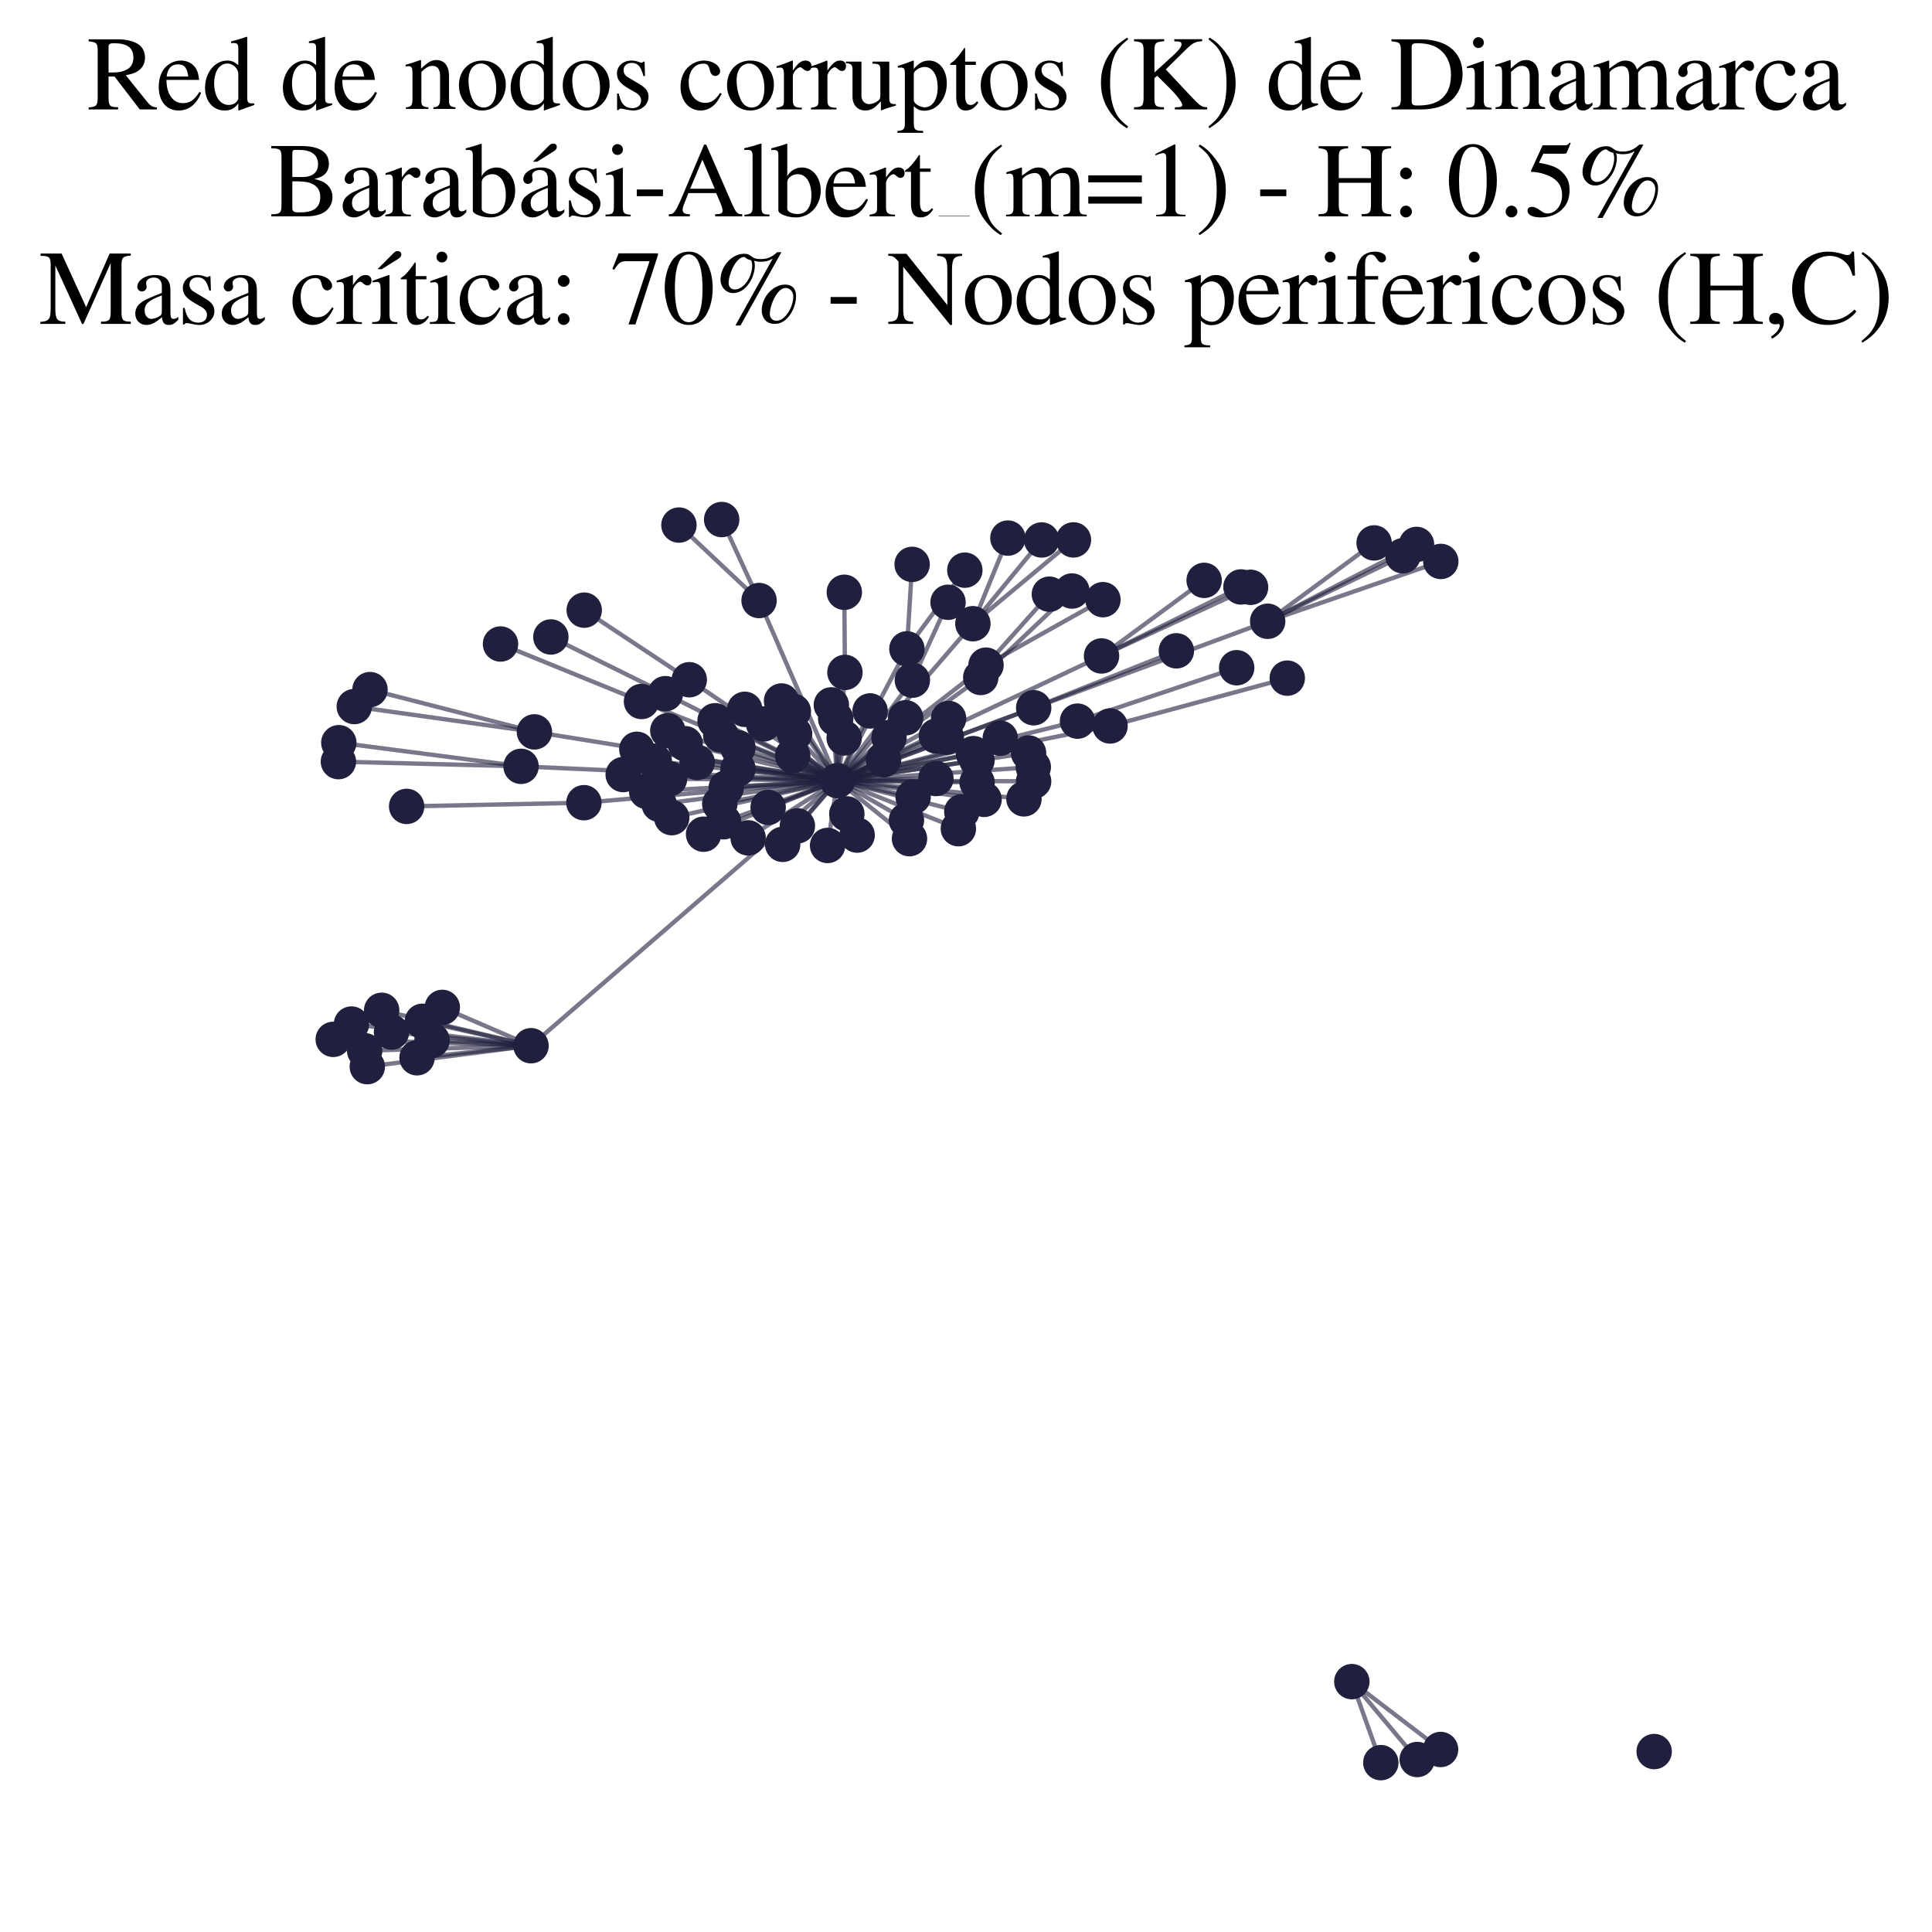 <?xml version="1.0" encoding="utf-8" standalone="no"?>
<!DOCTYPE svg PUBLIC "-//W3C//DTD SVG 1.1//EN"
  "http://www.w3.org/Graphics/SVG/1.1/DTD/svg11.dtd">
<svg xmlns:xlink="http://www.w3.org/1999/xlink" width="178.023pt" height="178.045pt" viewBox="0 0 178.023 178.045" xmlns="http://www.w3.org/2000/svg" version="1.1">
 <defs>
  <style type="text/css">*{stroke-linejoin: round; stroke-linecap: butt}</style>
 </defs>
 <g id="figure_1">
  <g id="patch_1">
   <path d="M 0 178.045 
L 178.023 178.045 
L 178.023 0 
L 0 0 
z
" style="fill: #ffffff"/>
  </g>
  <g id="axes_1">
   <g id="LineCollection_1">
    <path d="M 77.166 71.934 
L 48.93 96.357 
" clip-path="url(#pb3c65efd9d)" style="fill: none; stroke: #201f3d; stroke-opacity: 0.6; stroke-width: 0.4"/>
    <path d="M 77.166 71.934 
L 69.944 55.335 
" clip-path="url(#pb3c65efd9d)" style="fill: none; stroke: #201f3d; stroke-opacity: 0.6; stroke-width: 0.4"/>
    <path d="M 77.166 71.934 
L 63.132 68.529 
" clip-path="url(#pb3c65efd9d)" style="fill: none; stroke: #201f3d; stroke-opacity: 0.6; stroke-width: 0.4"/>
    <path d="M 77.166 71.934 
L 65.888 66.413 
" clip-path="url(#pb3c65efd9d)" style="fill: none; stroke: #201f3d; stroke-opacity: 0.6; stroke-width: 0.4"/>
    <path d="M 77.166 71.934 
L 116.809 57.246 
" clip-path="url(#pb3c65efd9d)" style="fill: none; stroke: #201f3d; stroke-opacity: 0.6; stroke-width: 0.4"/>
    <path d="M 77.166 71.934 
L 63.513 62.634 
" clip-path="url(#pb3c65efd9d)" style="fill: none; stroke: #201f3d; stroke-opacity: 0.6; stroke-width: 0.4"/>
    <path d="M 77.166 71.934 
L 72.119 77.802 
" clip-path="url(#pb3c65efd9d)" style="fill: none; stroke: #201f3d; stroke-opacity: 0.6; stroke-width: 0.4"/>
    <path d="M 77.166 71.934 
L 77.786 67.999 
" clip-path="url(#pb3c65efd9d)" style="fill: none; stroke: #201f3d; stroke-opacity: 0.6; stroke-width: 0.4"/>
    <path d="M 77.166 71.934 
L 83.805 77.279 
" clip-path="url(#pb3c65efd9d)" style="fill: none; stroke: #201f3d; stroke-opacity: 0.6; stroke-width: 0.4"/>
    <path d="M 77.166 71.934 
L 48.011 70.614 
" clip-path="url(#pb3c65efd9d)" style="fill: none; stroke: #201f3d; stroke-opacity: 0.6; stroke-width: 0.4"/>
    <path d="M 77.166 71.934 
L 94.775 69.381 
" clip-path="url(#pb3c65efd9d)" style="fill: none; stroke: #201f3d; stroke-opacity: 0.6; stroke-width: 0.4"/>
    <path d="M 77.166 71.934 
L 89.647 57.471 
" clip-path="url(#pb3c65efd9d)" style="fill: none; stroke: #201f3d; stroke-opacity: 0.6; stroke-width: 0.4"/>
    <path d="M 77.166 71.934 
L 78.032 74.995 
" clip-path="url(#pb3c65efd9d)" style="fill: none; stroke: #201f3d; stroke-opacity: 0.6; stroke-width: 0.4"/>
    <path d="M 77.166 71.934 
L 102.284 66.894 
" clip-path="url(#pb3c65efd9d)" style="fill: none; stroke: #201f3d; stroke-opacity: 0.6; stroke-width: 0.4"/>
    <path d="M 77.166 71.934 
L 84.069 62.677 
" clip-path="url(#pb3c65efd9d)" style="fill: none; stroke: #201f3d; stroke-opacity: 0.6; stroke-width: 0.4"/>
    <path d="M 77.166 71.934 
L 77.856 61.959 
" clip-path="url(#pb3c65efd9d)" style="fill: none; stroke: #201f3d; stroke-opacity: 0.6; stroke-width: 0.4"/>
    <path d="M 77.166 71.934 
L 66.323 74.08 
" clip-path="url(#pb3c65efd9d)" style="fill: none; stroke: #201f3d; stroke-opacity: 0.6; stroke-width: 0.4"/>
    <path d="M 77.166 71.934 
L 83.567 59.789 
" clip-path="url(#pb3c65efd9d)" style="fill: none; stroke: #201f3d; stroke-opacity: 0.6; stroke-width: 0.4"/>
    <path d="M 77.166 71.934 
L 101.5 60.443 
" clip-path="url(#pb3c65efd9d)" style="fill: none; stroke: #201f3d; stroke-opacity: 0.6; stroke-width: 0.4"/>
    <path d="M 77.166 71.934 
L 90.033 72.093 
" clip-path="url(#pb3c65efd9d)" style="fill: none; stroke: #201f3d; stroke-opacity: 0.6; stroke-width: 0.4"/>
    <path d="M 77.166 71.934 
L 90.856 61.289 
" clip-path="url(#pb3c65efd9d)" style="fill: none; stroke: #201f3d; stroke-opacity: 0.6; stroke-width: 0.4"/>
    <path d="M 77.166 71.934 
L 59.11 64.639 
" clip-path="url(#pb3c65efd9d)" style="fill: none; stroke: #201f3d; stroke-opacity: 0.6; stroke-width: 0.4"/>
    <path d="M 77.166 71.934 
L 95.248 65.217 
" clip-path="url(#pb3c65efd9d)" style="fill: none; stroke: #201f3d; stroke-opacity: 0.6; stroke-width: 0.4"/>
    <path d="M 77.166 71.934 
L 89.697 69.442 
" clip-path="url(#pb3c65efd9d)" style="fill: none; stroke: #201f3d; stroke-opacity: 0.6; stroke-width: 0.4"/>
    <path d="M 77.166 71.934 
L 86.282 67.823 
" clip-path="url(#pb3c65efd9d)" style="fill: none; stroke: #201f3d; stroke-opacity: 0.6; stroke-width: 0.4"/>
    <path d="M 77.166 71.934 
L 70.78 74.397 
" clip-path="url(#pb3c65efd9d)" style="fill: none; stroke: #201f3d; stroke-opacity: 0.6; stroke-width: 0.4"/>
    <path d="M 77.166 71.934 
L 94.353 73.612 
" clip-path="url(#pb3c65efd9d)" style="fill: none; stroke: #201f3d; stroke-opacity: 0.6; stroke-width: 0.4"/>
    <path d="M 77.166 71.934 
L 90.37 62.426 
" clip-path="url(#pb3c65efd9d)" style="fill: none; stroke: #201f3d; stroke-opacity: 0.6; stroke-width: 0.4"/>
    <path d="M 77.166 71.934 
L 64.831 76.866 
" clip-path="url(#pb3c65efd9d)" style="fill: none; stroke: #201f3d; stroke-opacity: 0.6; stroke-width: 0.4"/>
    <path d="M 77.166 71.934 
L 84.142 73.43 
" clip-path="url(#pb3c65efd9d)" style="fill: none; stroke: #201f3d; stroke-opacity: 0.6; stroke-width: 0.4"/>
    <path d="M 77.166 71.934 
L 88.626 74.799 
" clip-path="url(#pb3c65efd9d)" style="fill: none; stroke: #201f3d; stroke-opacity: 0.6; stroke-width: 0.4"/>
    <path d="M 77.166 71.934 
L 53.804 73.965 
" clip-path="url(#pb3c65efd9d)" style="fill: none; stroke: #201f3d; stroke-opacity: 0.6; stroke-width: 0.4"/>
    <path d="M 77.166 71.934 
L 60.744 74.115 
" clip-path="url(#pb3c65efd9d)" style="fill: none; stroke: #201f3d; stroke-opacity: 0.6; stroke-width: 0.4"/>
    <path d="M 77.166 71.934 
L 57.425 71.372 
" clip-path="url(#pb3c65efd9d)" style="fill: none; stroke: #201f3d; stroke-opacity: 0.6; stroke-width: 0.4"/>
    <path d="M 77.166 71.934 
L 61.312 63.918 
" clip-path="url(#pb3c65efd9d)" style="fill: none; stroke: #201f3d; stroke-opacity: 0.6; stroke-width: 0.4"/>
    <path d="M 77.166 71.934 
L 58.682 69.042 
" clip-path="url(#pb3c65efd9d)" style="fill: none; stroke: #201f3d; stroke-opacity: 0.6; stroke-width: 0.4"/>
    <path d="M 77.166 71.934 
L 78.981 76.949 
" clip-path="url(#pb3c65efd9d)" style="fill: none; stroke: #201f3d; stroke-opacity: 0.6; stroke-width: 0.4"/>
    <path d="M 77.166 71.934 
L 64.239 70.253 
" clip-path="url(#pb3c65efd9d)" style="fill: none; stroke: #201f3d; stroke-opacity: 0.6; stroke-width: 0.4"/>
    <path d="M 77.166 71.934 
L 66.92 72.597 
" clip-path="url(#pb3c65efd9d)" style="fill: none; stroke: #201f3d; stroke-opacity: 0.6; stroke-width: 0.4"/>
    <path d="M 77.166 71.934 
L 66.414 67.725 
" clip-path="url(#pb3c65efd9d)" style="fill: none; stroke: #201f3d; stroke-opacity: 0.6; stroke-width: 0.4"/>
    <path d="M 77.166 71.934 
L 49.243 67.439 
" clip-path="url(#pb3c65efd9d)" style="fill: none; stroke: #201f3d; stroke-opacity: 0.6; stroke-width: 0.4"/>
    <path d="M 77.166 71.934 
L 61.897 75.342 
" clip-path="url(#pb3c65efd9d)" style="fill: none; stroke: #201f3d; stroke-opacity: 0.6; stroke-width: 0.4"/>
    <path d="M 77.166 71.934 
L 99.285 66.448 
" clip-path="url(#pb3c65efd9d)" style="fill: none; stroke: #201f3d; stroke-opacity: 0.6; stroke-width: 0.4"/>
    <path d="M 77.166 71.934 
L 86.238 71.736 
" clip-path="url(#pb3c65efd9d)" style="fill: none; stroke: #201f3d; stroke-opacity: 0.6; stroke-width: 0.4"/>
    <path d="M 77.166 71.934 
L 77.004 66.219 
" clip-path="url(#pb3c65efd9d)" style="fill: none; stroke: #201f3d; stroke-opacity: 0.6; stroke-width: 0.4"/>
    <path d="M 77.166 71.934 
L 87.407 66.202 
" clip-path="url(#pb3c65efd9d)" style="fill: none; stroke: #201f3d; stroke-opacity: 0.6; stroke-width: 0.4"/>
    <path d="M 77.166 71.934 
L 59.584 72.927 
" clip-path="url(#pb3c65efd9d)" style="fill: none; stroke: #201f3d; stroke-opacity: 0.6; stroke-width: 0.4"/>
    <path d="M 77.166 71.934 
L 92.169 68.023 
" clip-path="url(#pb3c65efd9d)" style="fill: none; stroke: #201f3d; stroke-opacity: 0.6; stroke-width: 0.4"/>
    <path d="M 77.166 71.934 
L 67.999 70.849 
" clip-path="url(#pb3c65efd9d)" style="fill: none; stroke: #201f3d; stroke-opacity: 0.6; stroke-width: 0.4"/>
    <path d="M 77.166 71.934 
L 72.013 64.593 
" clip-path="url(#pb3c65efd9d)" style="fill: none; stroke: #201f3d; stroke-opacity: 0.6; stroke-width: 0.4"/>
    <path d="M 77.166 71.934 
L 80.175 65.508 
" clip-path="url(#pb3c65efd9d)" style="fill: none; stroke: #201f3d; stroke-opacity: 0.6; stroke-width: 0.4"/>
    <path d="M 77.166 71.934 
L 70.364 66.704 
" clip-path="url(#pb3c65efd9d)" style="fill: none; stroke: #201f3d; stroke-opacity: 0.6; stroke-width: 0.4"/>
    <path d="M 77.166 71.934 
L 73.215 67.615 
" clip-path="url(#pb3c65efd9d)" style="fill: none; stroke: #201f3d; stroke-opacity: 0.6; stroke-width: 0.4"/>
    <path d="M 77.166 71.934 
L 90.679 73.658 
" clip-path="url(#pb3c65efd9d)" style="fill: none; stroke: #201f3d; stroke-opacity: 0.6; stroke-width: 0.4"/>
    <path d="M 77.166 71.934 
L 87.205 67.931 
" clip-path="url(#pb3c65efd9d)" style="fill: none; stroke: #201f3d; stroke-opacity: 0.6; stroke-width: 0.4"/>
    <path d="M 77.166 71.934 
L 76.604 64.951 
" clip-path="url(#pb3c65efd9d)" style="fill: none; stroke: #201f3d; stroke-opacity: 0.6; stroke-width: 0.4"/>
    <path d="M 77.166 71.934 
L 95.211 70.677 
" clip-path="url(#pb3c65efd9d)" style="fill: none; stroke: #201f3d; stroke-opacity: 0.6; stroke-width: 0.4"/>
    <path d="M 77.166 71.934 
L 68.936 77.203 
" clip-path="url(#pb3c65efd9d)" style="fill: none; stroke: #201f3d; stroke-opacity: 0.6; stroke-width: 0.4"/>
    <path d="M 77.166 71.934 
L 73.475 76.098 
" clip-path="url(#pb3c65efd9d)" style="fill: none; stroke: #201f3d; stroke-opacity: 0.6; stroke-width: 0.4"/>
    <path d="M 77.166 71.934 
L 83.452 66.14 
" clip-path="url(#pb3c65efd9d)" style="fill: none; stroke: #201f3d; stroke-opacity: 0.6; stroke-width: 0.4"/>
    <path d="M 77.166 71.934 
L 60.291 70.141 
" clip-path="url(#pb3c65efd9d)" style="fill: none; stroke: #201f3d; stroke-opacity: 0.6; stroke-width: 0.4"/>
    <path d="M 77.166 71.934 
L 88.309 76.36 
" clip-path="url(#pb3c65efd9d)" style="fill: none; stroke: #201f3d; stroke-opacity: 0.6; stroke-width: 0.4"/>
    <path d="M 77.166 71.934 
L 61.534 67.329 
" clip-path="url(#pb3c65efd9d)" style="fill: none; stroke: #201f3d; stroke-opacity: 0.6; stroke-width: 0.4"/>
    <path d="M 77.166 71.934 
L 90.022 70.068 
" clip-path="url(#pb3c65efd9d)" style="fill: none; stroke: #201f3d; stroke-opacity: 0.6; stroke-width: 0.4"/>
    <path d="M 77.166 71.934 
L 68.623 65.36 
" clip-path="url(#pb3c65efd9d)" style="fill: none; stroke: #201f3d; stroke-opacity: 0.6; stroke-width: 0.4"/>
    <path d="M 77.166 71.934 
L 81.416 70.012 
" clip-path="url(#pb3c65efd9d)" style="fill: none; stroke: #201f3d; stroke-opacity: 0.6; stroke-width: 0.4"/>
    <path d="M 77.166 71.934 
L 73.044 69.622 
" clip-path="url(#pb3c65efd9d)" style="fill: none; stroke: #201f3d; stroke-opacity: 0.6; stroke-width: 0.4"/>
    <path d="M 77.166 71.934 
L 67.997 68.904 
" clip-path="url(#pb3c65efd9d)" style="fill: none; stroke: #201f3d; stroke-opacity: 0.6; stroke-width: 0.4"/>
    <path d="M 77.166 71.934 
L 83.523 75.578 
" clip-path="url(#pb3c65efd9d)" style="fill: none; stroke: #201f3d; stroke-opacity: 0.6; stroke-width: 0.4"/>
    <path d="M 77.166 71.934 
L 73.102 65.548 
" clip-path="url(#pb3c65efd9d)" style="fill: none; stroke: #201f3d; stroke-opacity: 0.6; stroke-width: 0.4"/>
    <path d="M 77.166 71.934 
L 95.244 71.99 
" clip-path="url(#pb3c65efd9d)" style="fill: none; stroke: #201f3d; stroke-opacity: 0.6; stroke-width: 0.4"/>
    <path d="M 77.166 71.934 
L 81.92 67.972 
" clip-path="url(#pb3c65efd9d)" style="fill: none; stroke: #201f3d; stroke-opacity: 0.6; stroke-width: 0.4"/>
    <path d="M 77.166 71.934 
L 66.675 75.722 
" clip-path="url(#pb3c65efd9d)" style="fill: none; stroke: #201f3d; stroke-opacity: 0.6; stroke-width: 0.4"/>
    <path d="M 77.166 71.934 
L 61.695 71.753 
" clip-path="url(#pb3c65efd9d)" style="fill: none; stroke: #201f3d; stroke-opacity: 0.6; stroke-width: 0.4"/>
    <path d="M 77.166 71.934 
L 76.258 77.904 
" clip-path="url(#pb3c65efd9d)" style="fill: none; stroke: #201f3d; stroke-opacity: 0.6; stroke-width: 0.4"/>
    <path d="M 48.93 96.357 
L 35.167 93.092 
" clip-path="url(#pb3c65efd9d)" style="fill: none; stroke: #201f3d; stroke-opacity: 0.6; stroke-width: 0.4"/>
    <path d="M 48.93 96.357 
L 32.387 94.36 
" clip-path="url(#pb3c65efd9d)" style="fill: none; stroke: #201f3d; stroke-opacity: 0.6; stroke-width: 0.4"/>
    <path d="M 48.93 96.357 
L 30.705 95.772 
" clip-path="url(#pb3c65efd9d)" style="fill: none; stroke: #201f3d; stroke-opacity: 0.6; stroke-width: 0.4"/>
    <path d="M 48.93 96.357 
L 39.81 95.853 
" clip-path="url(#pb3c65efd9d)" style="fill: none; stroke: #201f3d; stroke-opacity: 0.6; stroke-width: 0.4"/>
    <path d="M 48.93 96.357 
L 33.844 98.286 
" clip-path="url(#pb3c65efd9d)" style="fill: none; stroke: #201f3d; stroke-opacity: 0.6; stroke-width: 0.4"/>
    <path d="M 48.93 96.357 
L 33.601 96.814 
" clip-path="url(#pb3c65efd9d)" style="fill: none; stroke: #201f3d; stroke-opacity: 0.6; stroke-width: 0.4"/>
    <path d="M 48.93 96.357 
L 38.921 94.107 
" clip-path="url(#pb3c65efd9d)" style="fill: none; stroke: #201f3d; stroke-opacity: 0.6; stroke-width: 0.4"/>
    <path d="M 48.93 96.357 
L 40.756 92.826 
" clip-path="url(#pb3c65efd9d)" style="fill: none; stroke: #201f3d; stroke-opacity: 0.6; stroke-width: 0.4"/>
    <path d="M 48.93 96.357 
L 36.076 95.102 
" clip-path="url(#pb3c65efd9d)" style="fill: none; stroke: #201f3d; stroke-opacity: 0.6; stroke-width: 0.4"/>
    <path d="M 48.93 96.357 
L 38.427 97.468 
" clip-path="url(#pb3c65efd9d)" style="fill: none; stroke: #201f3d; stroke-opacity: 0.6; stroke-width: 0.4"/>
    <path d="M 69.944 55.335 
L 62.56 48.382 
" clip-path="url(#pb3c65efd9d)" style="fill: none; stroke: #201f3d; stroke-opacity: 0.6; stroke-width: 0.4"/>
    <path d="M 69.944 55.335 
L 66.498 47.873 
" clip-path="url(#pb3c65efd9d)" style="fill: none; stroke: #201f3d; stroke-opacity: 0.6; stroke-width: 0.4"/>
    <path d="M 116.809 57.246 
L 132.761 51.734 
" clip-path="url(#pb3c65efd9d)" style="fill: none; stroke: #201f3d; stroke-opacity: 0.6; stroke-width: 0.4"/>
    <path d="M 116.809 57.246 
L 126.616 50.027 
" clip-path="url(#pb3c65efd9d)" style="fill: none; stroke: #201f3d; stroke-opacity: 0.6; stroke-width: 0.4"/>
    <path d="M 116.809 57.246 
L 129.271 51.214 
" clip-path="url(#pb3c65efd9d)" style="fill: none; stroke: #201f3d; stroke-opacity: 0.6; stroke-width: 0.4"/>
    <path d="M 116.809 57.246 
L 130.524 50.166 
" clip-path="url(#pb3c65efd9d)" style="fill: none; stroke: #201f3d; stroke-opacity: 0.6; stroke-width: 0.4"/>
    <path d="M 108.397 59.97 
L 95.248 65.217 
" clip-path="url(#pb3c65efd9d)" style="fill: none; stroke: #201f3d; stroke-opacity: 0.6; stroke-width: 0.4"/>
    <path d="M 63.513 62.634 
L 53.833 56.222 
" clip-path="url(#pb3c65efd9d)" style="fill: none; stroke: #201f3d; stroke-opacity: 0.6; stroke-width: 0.4"/>
    <path d="M 130.587 162.129 
L 124.564 154.954 
" clip-path="url(#pb3c65efd9d)" style="fill: none; stroke: #201f3d; stroke-opacity: 0.6; stroke-width: 0.4"/>
    <path d="M 48.011 70.614 
L 31.182 70.18 
" clip-path="url(#pb3c65efd9d)" style="fill: none; stroke: #201f3d; stroke-opacity: 0.6; stroke-width: 0.4"/>
    <path d="M 48.011 70.614 
L 31.22 68.435 
" clip-path="url(#pb3c65efd9d)" style="fill: none; stroke: #201f3d; stroke-opacity: 0.6; stroke-width: 0.4"/>
    <path d="M 114.349 54.084 
L 101.5 60.443 
" clip-path="url(#pb3c65efd9d)" style="fill: none; stroke: #201f3d; stroke-opacity: 0.6; stroke-width: 0.4"/>
    <path d="M 124.564 154.954 
L 132.74 161.205 
" clip-path="url(#pb3c65efd9d)" style="fill: none; stroke: #201f3d; stroke-opacity: 0.6; stroke-width: 0.4"/>
    <path d="M 124.564 154.954 
L 127.235 162.418 
" clip-path="url(#pb3c65efd9d)" style="fill: none; stroke: #201f3d; stroke-opacity: 0.6; stroke-width: 0.4"/>
    <path d="M 89.647 57.471 
L 95.98 49.755 
" clip-path="url(#pb3c65efd9d)" style="fill: none; stroke: #201f3d; stroke-opacity: 0.6; stroke-width: 0.4"/>
    <path d="M 89.647 57.471 
L 98.912 49.749 
" clip-path="url(#pb3c65efd9d)" style="fill: none; stroke: #201f3d; stroke-opacity: 0.6; stroke-width: 0.4"/>
    <path d="M 89.647 57.471 
L 92.871 49.582 
" clip-path="url(#pb3c65efd9d)" style="fill: none; stroke: #201f3d; stroke-opacity: 0.6; stroke-width: 0.4"/>
    <path d="M 110.954 53.478 
L 101.5 60.443 
" clip-path="url(#pb3c65efd9d)" style="fill: none; stroke: #201f3d; stroke-opacity: 0.6; stroke-width: 0.4"/>
    <path d="M 102.284 66.894 
L 118.615 62.487 
" clip-path="url(#pb3c65efd9d)" style="fill: none; stroke: #201f3d; stroke-opacity: 0.6; stroke-width: 0.4"/>
    <path d="M 84.069 62.677 
L 87.357 55.495 
" clip-path="url(#pb3c65efd9d)" style="fill: none; stroke: #201f3d; stroke-opacity: 0.6; stroke-width: 0.4"/>
    <path d="M 77.856 61.959 
L 77.799 54.574 
" clip-path="url(#pb3c65efd9d)" style="fill: none; stroke: #201f3d; stroke-opacity: 0.6; stroke-width: 0.4"/>
    <path d="M 113.953 61.528 
L 99.285 66.448 
" clip-path="url(#pb3c65efd9d)" style="fill: none; stroke: #201f3d; stroke-opacity: 0.6; stroke-width: 0.4"/>
    <path d="M 98.774 54.46 
L 90.37 62.426 
" clip-path="url(#pb3c65efd9d)" style="fill: none; stroke: #201f3d; stroke-opacity: 0.6; stroke-width: 0.4"/>
    <path d="M 34.094 63.542 
L 49.243 67.439 
" clip-path="url(#pb3c65efd9d)" style="fill: none; stroke: #201f3d; stroke-opacity: 0.6; stroke-width: 0.4"/>
    <path d="M 83.567 59.789 
L 88.904 52.537 
" clip-path="url(#pb3c65efd9d)" style="fill: none; stroke: #201f3d; stroke-opacity: 0.6; stroke-width: 0.4"/>
    <path d="M 83.567 59.789 
L 84.047 52.003 
" clip-path="url(#pb3c65efd9d)" style="fill: none; stroke: #201f3d; stroke-opacity: 0.6; stroke-width: 0.4"/>
    <path d="M 101.5 60.443 
L 115.234 54.117 
" clip-path="url(#pb3c65efd9d)" style="fill: none; stroke: #201f3d; stroke-opacity: 0.6; stroke-width: 0.4"/>
    <path d="M 90.856 61.289 
L 101.63 55.256 
" clip-path="url(#pb3c65efd9d)" style="fill: none; stroke: #201f3d; stroke-opacity: 0.6; stroke-width: 0.4"/>
    <path d="M 90.856 61.289 
L 96.693 54.751 
" clip-path="url(#pb3c65efd9d)" style="fill: none; stroke: #201f3d; stroke-opacity: 0.6; stroke-width: 0.4"/>
    <path d="M 59.11 64.639 
L 46.12 59.341 
" clip-path="url(#pb3c65efd9d)" style="fill: none; stroke: #201f3d; stroke-opacity: 0.6; stroke-width: 0.4"/>
    <path d="M 50.759 58.693 
L 61.312 63.918 
" clip-path="url(#pb3c65efd9d)" style="fill: none; stroke: #201f3d; stroke-opacity: 0.6; stroke-width: 0.4"/>
    <path d="M 53.804 73.965 
L 37.469 74.305 
" clip-path="url(#pb3c65efd9d)" style="fill: none; stroke: #201f3d; stroke-opacity: 0.6; stroke-width: 0.4"/>
    <path d="M 49.243 67.439 
L 32.645 65.105 
" clip-path="url(#pb3c65efd9d)" style="fill: none; stroke: #201f3d; stroke-opacity: 0.6; stroke-width: 0.4"/>
   </g>
   <g id="PathCollection_1">
    <defs>
     <path id="mfc35f21d39" d="M 0 1.581 
C 0.419 1.581 0.822 1.415 1.118 1.118 
C 1.415 0.822 1.581 0.419 1.581 0 
C 1.581 -0.419 1.415 -0.822 1.118 -1.118 
C 0.822 -1.415 0.419 -1.581 0 -1.581 
C -0.419 -1.581 -0.822 -1.415 -1.118 -1.118 
C -1.415 -0.822 -1.581 -0.419 -1.581 0 
C -1.581 0.419 -1.415 0.822 -1.118 1.118 
C -0.822 1.415 -0.419 1.581 0 1.581 
z
" style="stroke: #201f3d; stroke-width: 0.1"/>
    </defs>
    <g clip-path="url(#pb3c65efd9d)">
     <use xlink:href="#mfc35f21d39" x="81.92" y="67.972" style="fill: #201f3d; stroke: #201f3d; stroke-width: 0.1"/>
     <use xlink:href="#mfc35f21d39" x="95.98" y="49.755" style="fill: #201f3d; stroke: #201f3d; stroke-width: 0.1"/>
     <use xlink:href="#mfc35f21d39" x="87.205" y="67.931" style="fill: #201f3d; stroke: #201f3d; stroke-width: 0.1"/>
     <use xlink:href="#mfc35f21d39" x="95.248" y="65.217" style="fill: #201f3d; stroke: #201f3d; stroke-width: 0.1"/>
     <use xlink:href="#mfc35f21d39" x="89.697" y="69.442" style="fill: #201f3d; stroke: #201f3d; stroke-width: 0.1"/>
     <use xlink:href="#mfc35f21d39" x="67.997" y="68.904" style="fill: #201f3d; stroke: #201f3d; stroke-width: 0.1"/>
     <use xlink:href="#mfc35f21d39" x="61.897" y="75.342" style="fill: #201f3d; stroke: #201f3d; stroke-width: 0.1"/>
     <use xlink:href="#mfc35f21d39" x="72.013" y="64.593" style="fill: #201f3d; stroke: #201f3d; stroke-width: 0.1"/>
     <use xlink:href="#mfc35f21d39" x="62.56" y="48.382" style="fill: #201f3d; stroke: #201f3d; stroke-width: 0.1"/>
     <use xlink:href="#mfc35f21d39" x="70.364" y="66.704" style="fill: #201f3d; stroke: #201f3d; stroke-width: 0.1"/>
     <use xlink:href="#mfc35f21d39" x="39.81" y="95.853" style="fill: #201f3d; stroke: #201f3d; stroke-width: 0.1"/>
     <use xlink:href="#mfc35f21d39" x="90.679" y="73.658" style="fill: #201f3d; stroke: #201f3d; stroke-width: 0.1"/>
     <use xlink:href="#mfc35f21d39" x="30.705" y="95.772" style="fill: #201f3d; stroke: #201f3d; stroke-width: 0.1"/>
     <use xlink:href="#mfc35f21d39" x="98.774" y="54.46" style="fill: #201f3d; stroke: #201f3d; stroke-width: 0.1"/>
     <use xlink:href="#mfc35f21d39" x="37.469" y="74.305" style="fill: #201f3d; stroke: #201f3d; stroke-width: 0.1"/>
     <use xlink:href="#mfc35f21d39" x="46.12" y="59.341" style="fill: #201f3d; stroke: #201f3d; stroke-width: 0.1"/>
     <use xlink:href="#mfc35f21d39" x="53.833" y="56.222" style="fill: #201f3d; stroke: #201f3d; stroke-width: 0.1"/>
     <use xlink:href="#mfc35f21d39" x="35.167" y="93.092" style="fill: #201f3d; stroke: #201f3d; stroke-width: 0.1"/>
     <use xlink:href="#mfc35f21d39" x="110.954" y="53.478" style="fill: #201f3d; stroke: #201f3d; stroke-width: 0.1"/>
     <use xlink:href="#mfc35f21d39" x="83.805" y="77.279" style="fill: #201f3d; stroke: #201f3d; stroke-width: 0.1"/>
     <use xlink:href="#mfc35f21d39" x="94.353" y="73.612" style="fill: #201f3d; stroke: #201f3d; stroke-width: 0.1"/>
     <use xlink:href="#mfc35f21d39" x="50.759" y="58.693" style="fill: #201f3d; stroke: #201f3d; stroke-width: 0.1"/>
     <use xlink:href="#mfc35f21d39" x="32.645" y="65.105" style="fill: #201f3d; stroke: #201f3d; stroke-width: 0.1"/>
     <use xlink:href="#mfc35f21d39" x="66.92" y="72.597" style="fill: #201f3d; stroke: #201f3d; stroke-width: 0.1"/>
     <use xlink:href="#mfc35f21d39" x="78.981" y="76.949" style="fill: #201f3d; stroke: #201f3d; stroke-width: 0.1"/>
     <use xlink:href="#mfc35f21d39" x="127.235" y="162.418" style="fill: #201f3d; stroke: #201f3d; stroke-width: 0.1"/>
     <use xlink:href="#mfc35f21d39" x="49.243" y="67.439" style="fill: #201f3d; stroke: #201f3d; stroke-width: 0.1"/>
     <use xlink:href="#mfc35f21d39" x="76.258" y="77.904" style="fill: #201f3d; stroke: #201f3d; stroke-width: 0.1"/>
     <use xlink:href="#mfc35f21d39" x="88.626" y="74.799" style="fill: #201f3d; stroke: #201f3d; stroke-width: 0.1"/>
     <use xlink:href="#mfc35f21d39" x="64.831" y="76.866" style="fill: #201f3d; stroke: #201f3d; stroke-width: 0.1"/>
     <use xlink:href="#mfc35f21d39" x="38.921" y="94.107" style="fill: #201f3d; stroke: #201f3d; stroke-width: 0.1"/>
     <use xlink:href="#mfc35f21d39" x="83.567" y="59.789" style="fill: #201f3d; stroke: #201f3d; stroke-width: 0.1"/>
     <use xlink:href="#mfc35f21d39" x="129.271" y="51.214" style="fill: #201f3d; stroke: #201f3d; stroke-width: 0.1"/>
     <use xlink:href="#mfc35f21d39" x="90.37" y="62.426" style="fill: #201f3d; stroke: #201f3d; stroke-width: 0.1"/>
     <use xlink:href="#mfc35f21d39" x="66.498" y="47.873" style="fill: #201f3d; stroke: #201f3d; stroke-width: 0.1"/>
     <use xlink:href="#mfc35f21d39" x="77.799" y="54.574" style="fill: #201f3d; stroke: #201f3d; stroke-width: 0.1"/>
     <use xlink:href="#mfc35f21d39" x="130.587" y="162.129" style="fill: #201f3d; stroke: #201f3d; stroke-width: 0.1"/>
     <use xlink:href="#mfc35f21d39" x="84.069" y="62.677" style="fill: #201f3d; stroke: #201f3d; stroke-width: 0.1"/>
     <use xlink:href="#mfc35f21d39" x="77.004" y="66.219" style="fill: #201f3d; stroke: #201f3d; stroke-width: 0.1"/>
     <use xlink:href="#mfc35f21d39" x="132.761" y="51.734" style="fill: #201f3d; stroke: #201f3d; stroke-width: 0.1"/>
     <use xlink:href="#mfc35f21d39" x="31.182" y="70.18" style="fill: #201f3d; stroke: #201f3d; stroke-width: 0.1"/>
     <use xlink:href="#mfc35f21d39" x="65.888" y="66.413" style="fill: #201f3d; stroke: #201f3d; stroke-width: 0.1"/>
     <use xlink:href="#mfc35f21d39" x="63.132" y="68.529" style="fill: #201f3d; stroke: #201f3d; stroke-width: 0.1"/>
     <use xlink:href="#mfc35f21d39" x="90.022" y="70.068" style="fill: #201f3d; stroke: #201f3d; stroke-width: 0.1"/>
     <use xlink:href="#mfc35f21d39" x="90.033" y="72.093" style="fill: #201f3d; stroke: #201f3d; stroke-width: 0.1"/>
     <use xlink:href="#mfc35f21d39" x="130.524" y="50.166" style="fill: #201f3d; stroke: #201f3d; stroke-width: 0.1"/>
     <use xlink:href="#mfc35f21d39" x="63.513" y="62.634" style="fill: #201f3d; stroke: #201f3d; stroke-width: 0.1"/>
     <use xlink:href="#mfc35f21d39" x="92.871" y="49.582" style="fill: #201f3d; stroke: #201f3d; stroke-width: 0.1"/>
     <use xlink:href="#mfc35f21d39" x="81.416" y="70.012" style="fill: #201f3d; stroke: #201f3d; stroke-width: 0.1"/>
     <use xlink:href="#mfc35f21d39" x="102.284" y="66.894" style="fill: #201f3d; stroke: #201f3d; stroke-width: 0.1"/>
     <use xlink:href="#mfc35f21d39" x="73.102" y="65.548" style="fill: #201f3d; stroke: #201f3d; stroke-width: 0.1"/>
     <use xlink:href="#mfc35f21d39" x="53.804" y="73.965" style="fill: #201f3d; stroke: #201f3d; stroke-width: 0.1"/>
     <use xlink:href="#mfc35f21d39" x="68.936" y="77.203" style="fill: #201f3d; stroke: #201f3d; stroke-width: 0.1"/>
     <use xlink:href="#mfc35f21d39" x="124.564" y="154.954" style="fill: #201f3d; stroke: #201f3d; stroke-width: 0.1"/>
     <use xlink:href="#mfc35f21d39" x="72.119" y="77.802" style="fill: #201f3d; stroke: #201f3d; stroke-width: 0.1"/>
     <use xlink:href="#mfc35f21d39" x="116.809" y="57.246" style="fill: #201f3d; stroke: #201f3d; stroke-width: 0.1"/>
     <use xlink:href="#mfc35f21d39" x="98.912" y="49.749" style="fill: #201f3d; stroke: #201f3d; stroke-width: 0.1"/>
     <use xlink:href="#mfc35f21d39" x="34.094" y="63.542" style="fill: #201f3d; stroke: #201f3d; stroke-width: 0.1"/>
     <use xlink:href="#mfc35f21d39" x="57.425" y="71.372" style="fill: #201f3d; stroke: #201f3d; stroke-width: 0.1"/>
     <use xlink:href="#mfc35f21d39" x="86.282" y="67.823" style="fill: #201f3d; stroke: #201f3d; stroke-width: 0.1"/>
     <use xlink:href="#mfc35f21d39" x="77.856" y="61.959" style="fill: #201f3d; stroke: #201f3d; stroke-width: 0.1"/>
     <use xlink:href="#mfc35f21d39" x="99.285" y="66.448" style="fill: #201f3d; stroke: #201f3d; stroke-width: 0.1"/>
     <use xlink:href="#mfc35f21d39" x="86.238" y="71.736" style="fill: #201f3d; stroke: #201f3d; stroke-width: 0.1"/>
     <use xlink:href="#mfc35f21d39" x="83.523" y="75.578" style="fill: #201f3d; stroke: #201f3d; stroke-width: 0.1"/>
     <use xlink:href="#mfc35f21d39" x="80.175" y="65.508" style="fill: #201f3d; stroke: #201f3d; stroke-width: 0.1"/>
     <use xlink:href="#mfc35f21d39" x="58.682" y="69.042" style="fill: #201f3d; stroke: #201f3d; stroke-width: 0.1"/>
     <use xlink:href="#mfc35f21d39" x="73.215" y="67.615" style="fill: #201f3d; stroke: #201f3d; stroke-width: 0.1"/>
     <use xlink:href="#mfc35f21d39" x="59.11" y="64.639" style="fill: #201f3d; stroke: #201f3d; stroke-width: 0.1"/>
     <use xlink:href="#mfc35f21d39" x="61.312" y="63.918" style="fill: #201f3d; stroke: #201f3d; stroke-width: 0.1"/>
     <use xlink:href="#mfc35f21d39" x="101.5" y="60.443" style="fill: #201f3d; stroke: #201f3d; stroke-width: 0.1"/>
     <use xlink:href="#mfc35f21d39" x="48.93" y="96.357" style="fill: #201f3d; stroke: #201f3d; stroke-width: 0.1"/>
     <use xlink:href="#mfc35f21d39" x="76.604" y="64.951" style="fill: #201f3d; stroke: #201f3d; stroke-width: 0.1"/>
     <use xlink:href="#mfc35f21d39" x="60.744" y="74.115" style="fill: #201f3d; stroke: #201f3d; stroke-width: 0.1"/>
     <use xlink:href="#mfc35f21d39" x="95.244" y="71.99" style="fill: #201f3d; stroke: #201f3d; stroke-width: 0.1"/>
     <use xlink:href="#mfc35f21d39" x="36.076" y="95.102" style="fill: #201f3d; stroke: #201f3d; stroke-width: 0.1"/>
     <use xlink:href="#mfc35f21d39" x="33.601" y="96.814" style="fill: #201f3d; stroke: #201f3d; stroke-width: 0.1"/>
     <use xlink:href="#mfc35f21d39" x="87.407" y="66.202" style="fill: #201f3d; stroke: #201f3d; stroke-width: 0.1"/>
     <use xlink:href="#mfc35f21d39" x="60.291" y="70.141" style="fill: #201f3d; stroke: #201f3d; stroke-width: 0.1"/>
     <use xlink:href="#mfc35f21d39" x="94.775" y="69.381" style="fill: #201f3d; stroke: #201f3d; stroke-width: 0.1"/>
     <use xlink:href="#mfc35f21d39" x="33.844" y="98.286" style="fill: #201f3d; stroke: #201f3d; stroke-width: 0.1"/>
     <use xlink:href="#mfc35f21d39" x="61.695" y="71.753" style="fill: #201f3d; stroke: #201f3d; stroke-width: 0.1"/>
     <use xlink:href="#mfc35f21d39" x="40.756" y="92.826" style="fill: #201f3d; stroke: #201f3d; stroke-width: 0.1"/>
     <use xlink:href="#mfc35f21d39" x="64.239" y="70.253" style="fill: #201f3d; stroke: #201f3d; stroke-width: 0.1"/>
     <use xlink:href="#mfc35f21d39" x="59.584" y="72.927" style="fill: #201f3d; stroke: #201f3d; stroke-width: 0.1"/>
     <use xlink:href="#mfc35f21d39" x="96.693" y="54.751" style="fill: #201f3d; stroke: #201f3d; stroke-width: 0.1"/>
     <use xlink:href="#mfc35f21d39" x="87.357" y="55.495" style="fill: #201f3d; stroke: #201f3d; stroke-width: 0.1"/>
     <use xlink:href="#mfc35f21d39" x="31.22" y="68.435" style="fill: #201f3d; stroke: #201f3d; stroke-width: 0.1"/>
     <use xlink:href="#mfc35f21d39" x="66.675" y="75.722" style="fill: #201f3d; stroke: #201f3d; stroke-width: 0.1"/>
     <use xlink:href="#mfc35f21d39" x="84.047" y="52.003" style="fill: #201f3d; stroke: #201f3d; stroke-width: 0.1"/>
     <use xlink:href="#mfc35f21d39" x="70.78" y="74.397" style="fill: #201f3d; stroke: #201f3d; stroke-width: 0.1"/>
     <use xlink:href="#mfc35f21d39" x="88.309" y="76.36" style="fill: #201f3d; stroke: #201f3d; stroke-width: 0.1"/>
     <use xlink:href="#mfc35f21d39" x="32.387" y="94.36" style="fill: #201f3d; stroke: #201f3d; stroke-width: 0.1"/>
     <use xlink:href="#mfc35f21d39" x="66.323" y="74.08" style="fill: #201f3d; stroke: #201f3d; stroke-width: 0.1"/>
     <use xlink:href="#mfc35f21d39" x="68.623" y="65.36" style="fill: #201f3d; stroke: #201f3d; stroke-width: 0.1"/>
     <use xlink:href="#mfc35f21d39" x="113.953" y="61.528" style="fill: #201f3d; stroke: #201f3d; stroke-width: 0.1"/>
     <use xlink:href="#mfc35f21d39" x="108.397" y="59.97" style="fill: #201f3d; stroke: #201f3d; stroke-width: 0.1"/>
     <use xlink:href="#mfc35f21d39" x="73.475" y="76.098" style="fill: #201f3d; stroke: #201f3d; stroke-width: 0.1"/>
     <use xlink:href="#mfc35f21d39" x="66.414" y="67.725" style="fill: #201f3d; stroke: #201f3d; stroke-width: 0.1"/>
     <use xlink:href="#mfc35f21d39" x="77.786" y="67.999" style="fill: #201f3d; stroke: #201f3d; stroke-width: 0.1"/>
     <use xlink:href="#mfc35f21d39" x="61.534" y="67.329" style="fill: #201f3d; stroke: #201f3d; stroke-width: 0.1"/>
     <use xlink:href="#mfc35f21d39" x="89.647" y="57.471" style="fill: #201f3d; stroke: #201f3d; stroke-width: 0.1"/>
     <use xlink:href="#mfc35f21d39" x="152.421" y="161.396" style="fill: #201f3d; stroke: #201f3d; stroke-width: 0.1"/>
     <use xlink:href="#mfc35f21d39" x="73.044" y="69.622" style="fill: #201f3d; stroke: #201f3d; stroke-width: 0.1"/>
     <use xlink:href="#mfc35f21d39" x="38.427" y="97.468" style="fill: #201f3d; stroke: #201f3d; stroke-width: 0.1"/>
     <use xlink:href="#mfc35f21d39" x="92.169" y="68.023" style="fill: #201f3d; stroke: #201f3d; stroke-width: 0.1"/>
     <use xlink:href="#mfc35f21d39" x="48.011" y="70.614" style="fill: #201f3d; stroke: #201f3d; stroke-width: 0.1"/>
     <use xlink:href="#mfc35f21d39" x="69.944" y="55.335" style="fill: #201f3d; stroke: #201f3d; stroke-width: 0.1"/>
     <use xlink:href="#mfc35f21d39" x="132.74" y="161.205" style="fill: #201f3d; stroke: #201f3d; stroke-width: 0.1"/>
     <use xlink:href="#mfc35f21d39" x="95.211" y="70.677" style="fill: #201f3d; stroke: #201f3d; stroke-width: 0.1"/>
     <use xlink:href="#mfc35f21d39" x="67.999" y="70.849" style="fill: #201f3d; stroke: #201f3d; stroke-width: 0.1"/>
     <use xlink:href="#mfc35f21d39" x="118.615" y="62.487" style="fill: #201f3d; stroke: #201f3d; stroke-width: 0.1"/>
     <use xlink:href="#mfc35f21d39" x="84.142" y="73.43" style="fill: #201f3d; stroke: #201f3d; stroke-width: 0.1"/>
     <use xlink:href="#mfc35f21d39" x="90.856" y="61.289" style="fill: #201f3d; stroke: #201f3d; stroke-width: 0.1"/>
     <use xlink:href="#mfc35f21d39" x="114.349" y="54.084" style="fill: #201f3d; stroke: #201f3d; stroke-width: 0.1"/>
     <use xlink:href="#mfc35f21d39" x="77.166" y="71.934" style="fill: #201f3d; stroke: #201f3d; stroke-width: 0.1"/>
     <use xlink:href="#mfc35f21d39" x="115.234" y="54.117" style="fill: #201f3d; stroke: #201f3d; stroke-width: 0.1"/>
     <use xlink:href="#mfc35f21d39" x="83.452" y="66.14" style="fill: #201f3d; stroke: #201f3d; stroke-width: 0.1"/>
     <use xlink:href="#mfc35f21d39" x="126.616" y="50.027" style="fill: #201f3d; stroke: #201f3d; stroke-width: 0.1"/>
     <use xlink:href="#mfc35f21d39" x="88.904" y="52.537" style="fill: #201f3d; stroke: #201f3d; stroke-width: 0.1"/>
     <use xlink:href="#mfc35f21d39" x="101.63" y="55.256" style="fill: #201f3d; stroke: #201f3d; stroke-width: 0.1"/>
     <use xlink:href="#mfc35f21d39" x="78.032" y="74.995" style="fill: #201f3d; stroke: #201f3d; stroke-width: 0.1"/>
    </g>
   </g>
   <g id="text_1">
    <!-- Red de nodos corruptos (K) de Dinamarca -->
    <g transform="translate(8.004 10.084) scale(0.096 -0.096)">
     <defs>
      <path id="NimbusRomNo9L-Regu-52" d="M 4218 121 
C 3974 140 3846 205 3661 424 
L 2342 2061 
C 2771 2143 2963 2219 3174 2388 
C 3379 2553 3501 2818 3501 3113 
C 3501 3385 3418 3618 3251 3801 
C 3008 4059 2477 4224 1875 4224 
L 109 4224 
L 109 4102 
C 589 4051 653 3981 653 3528 
L 653 765 
C 653 236 589 159 109 121 
L 109 0 
L 1882 0 
L 1882 134 
C 1389 134 1306 219 1306 692 
L 1306 1984 
L 1664 1984 
L 3187 0 
L 4218 0 
L 4218 121 
z
M 1306 3762 
C 1306 3937 1376 3987 1632 3987 
C 2432 3987 2803 3716 2803 3123 
C 2803 2807 2669 2542 2438 2423 
C 2144 2258 1920 2221 1306 2221 
L 1306 3762 
z
" transform="scale(0.016)"/>
      <path id="NimbusRomNo9L-Regu-65" d="M 2611 1053 
C 2304 564 2029 378 1619 378 
C 1254 378 979 564 794 930 
C 678 1174 634 1386 621 1779 
L 2592 1779 
C 2541 2193 2477 2377 2317 2581 
C 2125 2811 1830 2944 1498 2944 
C 1178 2944 877 2829 634 2611 
C 333 2349 160 1894 160 1370 
C 160 486 621 -64 1357 -64 
C 1965 -64 2445 315 2714 1008 
L 2611 1053 
z
M 634 1984 
C 704 2479 922 2714 1312 2714 
C 1702 2714 1856 2535 1939 1984 
L 634 1984 
z
" transform="scale(0.016)"/>
      <path id="NimbusRomNo9L-Regu-64" d="M 2202 -64 
L 3142 269 
L 3142 365 
C 3027 365 3014 365 2995 365 
C 2765 365 2714 435 2714 731 
L 2714 4364 
L 2682 4377 
C 2374 4268 2150 4204 1741 4096 
L 1741 3994 
C 1792 4000 1830 4000 1882 4000 
C 2118 4000 2176 3936 2176 3672 
L 2176 2669 
C 1933 2874 1760 2944 1504 2944 
C 768 2944 173 2221 173 1312 
C 173 493 653 -64 1357 -64 
C 1715 -64 1958 64 2176 365 
L 2176 -45 
L 2202 -64 
z
M 2176 653 
C 2176 608 2131 531 2067 461 
C 1952 333 1792 269 1606 269 
C 1075 269 723 781 723 1568 
C 723 2291 1037 2765 1523 2765 
C 1862 2765 2176 2464 2176 2125 
L 2176 653 
z
" transform="scale(0.016)"/>
      <path id="NimbusRomNo9L-Regu-6e" d="M 102 2579 
C 141 2598 205 2605 275 2605 
C 454 2605 512 2509 512 2195 
L 512 608 
C 512 243 442 154 115 128 
L 115 32 
L 1472 32 
L 1472 128 
C 1146 154 1050 230 1050 461 
L 1050 2259 
C 1357 2547 1498 2624 1709 2624 
C 2022 2624 2176 2426 2176 2003 
L 2176 666 
C 2176 262 2093 154 1773 128 
L 1773 32 
L 3104 32 
L 3104 128 
C 2790 160 2714 237 2714 550 
L 2714 2016 
C 2714 2618 2432 2976 1958 2976 
C 1664 2976 1466 2867 1030 2458 
L 1030 2963 
L 986 2976 
C 672 2861 454 2790 102 2688 
L 102 2579 
z
" transform="scale(0.016)"/>
      <path id="NimbusRomNo9L-Regu-6f" d="M 1600 2944 
C 768 2944 186 2330 186 1446 
C 186 582 781 -64 1587 -64 
C 2394 -64 3008 614 3008 1498 
C 3008 2336 2419 2944 1600 2944 
z
M 1517 2765 
C 2054 2765 2432 2150 2432 1274 
C 2432 550 2144 115 1664 115 
C 1414 115 1178 269 1043 525 
C 864 858 762 1306 762 1760 
C 762 2368 1062 2765 1517 2765 
z
" transform="scale(0.016)"/>
      <path id="NimbusRomNo9L-Regu-73" d="M 2016 2010 
L 1990 2880 
L 1920 2880 
L 1907 2867 
C 1850 2822 1843 2816 1818 2816 
C 1779 2816 1715 2829 1645 2861 
C 1504 2915 1363 2944 1197 2944 
C 691 2944 326 2616 326 2154 
C 326 1796 531 1539 1075 1231 
L 1446 1020 
C 1670 892 1779 737 1779 539 
C 1779 256 1574 77 1248 77 
C 1030 77 832 159 710 298 
C 576 455 518 600 435 960 
L 333 960 
L 333 -39 
L 416 -39 
C 461 33 486 48 563 48 
C 621 48 710 35 858 -2 
C 1037 -39 1210 -64 1325 -64 
C 1818 -64 2227 308 2227 757 
C 2227 1077 2074 1289 1690 1520 
L 998 1930 
C 819 2033 723 2194 723 2367 
C 723 2624 922 2803 1216 2803 
C 1581 2803 1773 2583 1920 2010 
L 2016 2010 
z
" transform="scale(0.016)"/>
      <path id="NimbusRomNo9L-Regu-63" d="M 2547 998 
C 2240 550 2010 397 1645 397 
C 1062 397 653 909 653 1645 
C 653 2304 1005 2758 1523 2758 
C 1754 2758 1837 2688 1901 2451 
L 1939 2310 
C 1990 2131 2106 2016 2240 2016 
C 2406 2016 2547 2138 2547 2285 
C 2547 2643 2099 2944 1562 2944 
C 1248 2944 922 2816 659 2586 
C 339 2304 160 1869 160 1363 
C 160 531 666 -64 1376 -64 
C 1664 -64 1920 38 2150 237 
C 2323 390 2445 563 2637 941 
L 2547 998 
z
" transform="scale(0.016)"/>
      <path id="NimbusRomNo9L-Regu-72" d="M 45 2496 
C 134 2515 192 2522 269 2522 
C 429 2522 486 2419 486 2138 
L 486 538 
C 486 218 442 173 32 96 
L 32 0 
L 1568 0 
L 1568 102 
C 1133 102 1024 199 1024 565 
L 1024 2013 
C 1024 2219 1299 2541 1472 2541 
C 1510 2541 1568 2509 1638 2445 
C 1741 2355 1811 2317 1894 2317 
C 2048 2317 2144 2426 2144 2605 
C 2144 2816 2010 2944 1792 2944 
C 1523 2944 1338 2797 1024 2343 
L 1024 2931 
L 992 2944 
C 653 2803 422 2721 45 2599 
L 45 2496 
z
" transform="scale(0.016)"/>
      <path id="NimbusRomNo9L-Regu-75" d="M 3066 320 
L 3034 320 
C 2739 320 2669 390 2669 685 
L 2669 2880 
L 1658 2880 
L 1658 2758 
C 2054 2758 2131 2694 2131 2375 
L 2131 875 
C 2131 697 2099 607 2010 537 
C 1837 397 1638 320 1446 320 
C 1197 320 992 537 992 805 
L 992 2880 
L 58 2880 
L 58 2778 
C 365 2778 454 2682 454 2387 
L 454 770 
C 454 263 762 -64 1229 -64 
C 1466 -64 1715 38 1888 211 
L 2163 486 
L 2163 -45 
L 2189 -58 
C 2509 70 2739 141 3066 230 
L 3066 320 
z
" transform="scale(0.016)"/>
      <path id="NimbusRomNo9L-Regu-70" d="M 58 2516 
C 115 2522 160 2522 218 2522 
C 435 2522 480 2458 480 2155 
L 480 -855 
C 480 -1189 410 -1261 32 -1299 
L 32 -1408 
L 1581 -1408 
L 1581 -1293 
C 1101 -1293 1018 -1222 1018 -816 
L 1018 199 
C 1242 -13 1395 -77 1664 -77 
C 2419 -77 3008 643 3008 1575 
C 3008 2372 2560 2944 1939 2944 
C 1581 2944 1299 2784 1018 2438 
L 1018 2931 
L 979 2944 
C 634 2810 410 2726 58 2618 
L 58 2516 
z
M 1018 2136 
C 1018 2329 1376 2560 1670 2560 
C 2144 2560 2458 2071 2458 1324 
C 2458 611 2144 128 1683 128 
C 1382 128 1018 359 1018 552 
L 1018 2136 
z
" transform="scale(0.016)"/>
      <path id="NimbusRomNo9L-Regu-74" d="M 1632 2880 
L 986 2880 
L 986 3622 
C 986 3686 979 3706 941 3706 
C 896 3648 858 3590 813 3526 
C 570 3174 294 2867 192 2841 
C 122 2794 83 2748 83 2715 
C 83 2695 90 2682 109 2682 
L 448 2682 
L 448 751 
C 448 212 640 -64 1018 -64 
C 1331 -64 1574 90 1786 423 
L 1702 493 
C 1568 333 1459 269 1318 269 
C 1082 269 986 443 986 847 
L 986 2682 
L 1632 2682 
L 1632 2880 
z
" transform="scale(0.016)"/>
      <path id="NimbusRomNo9L-Regu-28" d="M 1888 4326 
C 1414 4019 1222 3853 986 3558 
C 531 3002 307 2362 307 1613 
C 307 800 544 173 1107 -480 
C 1370 -787 1536 -928 1869 -1133 
L 1946 -1030 
C 1434 -627 1254 -403 1082 77 
C 928 506 858 992 858 1632 
C 858 2304 941 2829 1114 3226 
C 1293 3622 1485 3853 1946 4224 
L 1888 4326 
z
" transform="scale(0.016)"/>
      <path id="NimbusRomNo9L-Regu-4b" d="M 2643 4109 
C 2720 4096 2784 4096 2810 4096 
C 3002 4096 3078 4045 3078 3917 
C 3078 3775 2931 3583 2579 3257 
L 1446 2224 
L 1446 3534 
C 1446 4000 1517 4071 2035 4109 
L 2035 4231 
L 218 4231 
L 218 4109 
C 717 4071 794 3988 794 3531 
L 794 750 
C 794 217 723 134 218 134 
L 218 0 
L 2022 0 
L 2022 134 
C 1523 134 1446 211 1446 683 
L 1446 1891 
L 1613 2026 
L 2291 1355 
C 2778 876 3123 422 3123 269 
C 3123 179 3034 134 2854 134 
C 2822 134 2752 134 2675 121 
L 2675 0 
L 4627 0 
L 4627 134 
C 4294 134 4205 198 3622 816 
L 2131 2409 
L 3347 3611 
C 3782 4026 3885 4077 4320 4109 
L 4320 4231 
L 2643 4231 
L 2643 4109 
z
" transform="scale(0.016)"/>
      <path id="NimbusRomNo9L-Regu-29" d="M 243 -1133 
C 717 -826 909 -659 1146 -365 
C 1600 192 1824 832 1824 1581 
C 1824 2400 1587 3021 1024 3674 
C 762 3981 595 4122 262 4326 
L 186 4224 
C 698 3821 870 3597 1050 3117 
C 1203 2688 1274 2202 1274 1562 
C 1274 896 1190 365 1018 -26 
C 838 -429 646 -659 186 -1030 
L 243 -1133 
z
" transform="scale(0.016)"/>
      <path id="NimbusRomNo9L-Regu-44" d="M 666 679 
C 666 217 589 134 102 134 
L 102 0 
L 1920 0 
C 2662 0 3334 210 3731 568 
C 4147 944 4384 1512 4384 2131 
C 4384 2706 4192 3203 3840 3554 
C 3405 3994 2707 4224 1830 4224 
L 102 4224 
L 102 4102 
C 608 4057 666 4000 666 3525 
L 666 679 
z
M 1318 3738 
C 1318 3936 1389 3987 1651 3987 
C 2202 3987 2618 3885 2925 3668 
C 3424 3323 3686 2775 3686 2087 
C 3686 1334 3424 798 2906 498 
C 2579 314 2208 237 1651 237 
C 1395 237 1318 294 1318 498 
L 1318 3738 
z
" transform="scale(0.016)"/>
      <path id="NimbusRomNo9L-Regu-69" d="M 1120 2929 
L 128 2579 
L 128 2484 
L 179 2490 
C 256 2502 339 2509 397 2509 
C 550 2509 608 2406 608 2125 
L 608 640 
C 608 179 544 109 102 109 
L 102 0 
L 1619 0 
L 1619 96 
C 1197 128 1146 191 1146 650 
L 1146 2910 
L 1120 2929 
z
M 819 4352 
C 646 4352 499 4205 499 4026 
C 499 3847 640 3699 819 3699 
C 1005 3699 1152 3840 1152 4026 
C 1152 4205 1005 4352 819 4352 
z
" transform="scale(0.016)"/>
      <path id="NimbusRomNo9L-Regu-61" d="M 2829 423 
C 2720 333 2643 301 2547 301 
C 2400 301 2355 390 2355 672 
L 2355 1920 
C 2355 2253 2323 2438 2227 2592 
C 2086 2822 1811 2944 1434 2944 
C 832 2944 358 2630 358 2227 
C 358 2080 486 1952 634 1952 
C 787 1952 922 2080 922 2221 
C 922 2246 915 2278 909 2323 
C 896 2381 890 2432 890 2477 
C 890 2650 1094 2790 1350 2790 
C 1664 2790 1837 2605 1837 2259 
L 1837 1869 
C 851 1472 742 1421 467 1178 
C 326 1050 237 832 237 621 
C 237 218 518 -64 909 -64 
C 1190 -64 1453 70 1843 403 
C 1875 70 1990 -64 2253 -64 
C 2470 -64 2605 13 2829 256 
L 2829 423 
z
M 1837 783 
C 1837 584 1805 526 1670 449 
C 1517 359 1338 301 1203 301 
C 979 301 800 520 800 796 
L 800 822 
C 800 1201 1062 1433 1837 1715 
L 1837 783 
z
" transform="scale(0.016)"/>
      <path id="NimbusRomNo9L-Regu-6d" d="M 122 2547 
C 205 2566 256 2573 326 2573 
C 493 2573 550 2470 550 2162 
L 550 539 
C 550 192 461 96 102 96 
L 102 0 
L 1523 0 
L 1523 96 
C 1184 96 1088 166 1088 418 
L 1088 2234 
C 1088 2246 1139 2310 1184 2355 
C 1344 2502 1619 2611 1843 2611 
C 2125 2611 2266 2385 2266 1932 
L 2266 528 
C 2266 167 2195 96 1830 96 
L 1830 0 
L 3264 0 
L 3264 96 
C 2899 96 2803 205 2803 603 
L 2803 2221 
C 2995 2496 3206 2611 3501 2611 
C 3866 2611 3981 2438 3981 1907 
L 3981 557 
C 3981 192 3930 141 3558 96 
L 3558 0 
L 4960 0 
L 4960 96 
L 4794 115 
C 4602 115 4518 230 4518 480 
L 4518 1802 
C 4518 2559 4269 2944 3776 2944 
C 3405 2944 3078 2778 2733 2407 
C 2618 2771 2400 2944 2054 2944 
C 1773 2944 1594 2854 1062 2451 
L 1062 2931 
L 1018 2944 
C 691 2822 474 2752 122 2656 
L 122 2547 
z
" transform="scale(0.016)"/>
     </defs>
     <use xlink:href="#NimbusRomNo9L-Regu-52" transform="scale(0.996)"/>
     <use xlink:href="#NimbusRomNo9L-Regu-65" transform="translate(66.45 0) scale(0.996)"/>
     <use xlink:href="#NimbusRomNo9L-Regu-64" transform="translate(110.684 0) scale(0.996)"/>
     <use xlink:href="#NimbusRomNo9L-Regu-64" transform="translate(185.403 0) scale(0.996)"/>
     <use xlink:href="#NimbusRomNo9L-Regu-65" transform="translate(235.217 0) scale(0.996)"/>
     <use xlink:href="#NimbusRomNo9L-Regu-6e" transform="translate(304.357 0) scale(0.996)"/>
     <use xlink:href="#NimbusRomNo9L-Regu-6f" transform="translate(354.17 0) scale(0.996)"/>
     <use xlink:href="#NimbusRomNo9L-Regu-64" transform="translate(403.983 0) scale(0.996)"/>
     <use xlink:href="#NimbusRomNo9L-Regu-6f" transform="translate(453.796 0) scale(0.996)"/>
     <use xlink:href="#NimbusRomNo9L-Regu-73" transform="translate(503.61 0) scale(0.996)"/>
     <use xlink:href="#NimbusRomNo9L-Regu-63" transform="translate(567.27 0) scale(0.996)"/>
     <use xlink:href="#NimbusRomNo9L-Regu-6f" transform="translate(611.503 0) scale(0.996)"/>
     <use xlink:href="#NimbusRomNo9L-Regu-72" transform="translate(661.317 0) scale(0.996)"/>
     <use xlink:href="#NimbusRomNo9L-Regu-72" transform="translate(694.492 0) scale(0.996)"/>
     <use xlink:href="#NimbusRomNo9L-Regu-75" transform="translate(727.667 0) scale(0.996)"/>
     <use xlink:href="#NimbusRomNo9L-Regu-70" transform="translate(777.48 0) scale(0.996)"/>
     <use xlink:href="#NimbusRomNo9L-Regu-74" transform="translate(827.294 0) scale(0.996)"/>
     <use xlink:href="#NimbusRomNo9L-Regu-6f" transform="translate(854.989 0) scale(0.996)"/>
     <use xlink:href="#NimbusRomNo9L-Regu-73" transform="translate(904.802 0) scale(0.996)"/>
     <use xlink:href="#NimbusRomNo9L-Regu-28" transform="translate(968.462 0) scale(0.996)"/>
     <use xlink:href="#NimbusRomNo9L-Regu-4b" transform="translate(1001.637 0) scale(0.996)"/>
     <use xlink:href="#NimbusRomNo9L-Regu-29" transform="translate(1073.567 0) scale(0.996)"/>
     <use xlink:href="#NimbusRomNo9L-Regu-64" transform="translate(1131.649 0) scale(0.996)"/>
     <use xlink:href="#NimbusRomNo9L-Regu-65" transform="translate(1181.462 0) scale(0.996)"/>
     <use xlink:href="#NimbusRomNo9L-Regu-44" transform="translate(1250.603 0) scale(0.996)"/>
     <use xlink:href="#NimbusRomNo9L-Regu-69" transform="translate(1322.533 0) scale(0.996)"/>
     <use xlink:href="#NimbusRomNo9L-Regu-6e" transform="translate(1350.228 0) scale(0.996)"/>
     <use xlink:href="#NimbusRomNo9L-Regu-61" transform="translate(1400.041 0) scale(0.996)"/>
     <use xlink:href="#NimbusRomNo9L-Regu-6d" transform="translate(1444.275 0) scale(0.996)"/>
     <use xlink:href="#NimbusRomNo9L-Regu-61" transform="translate(1521.783 0) scale(0.996)"/>
     <use xlink:href="#NimbusRomNo9L-Regu-72" transform="translate(1566.016 0) scale(0.996)"/>
     <use xlink:href="#NimbusRomNo9L-Regu-63" transform="translate(1599.192 0) scale(0.996)"/>
     <use xlink:href="#NimbusRomNo9L-Regu-61" transform="translate(1643.425 0) scale(0.996)"/>
    </g>
    <!-- Barabási-Albert_(m=1) - H: 0.5\%  -->
    <g transform="translate(24.832 19.936) scale(0.096 -0.096)">
     <defs>
      <path id="NimbusRomNo9L-Regu-42" d="M 109 4237 
L 109 4096 
C 646 4096 723 4026 723 3548 
L 723 689 
C 723 212 640 128 109 128 
L 109 0 
L 2246 0 
C 2746 0 3200 136 3437 356 
C 3667 564 3795 855 3795 1165 
C 3795 1451 3680 1710 3482 1897 
C 3290 2072 3117 2150 2701 2253 
C 3034 2335 3168 2398 3322 2531 
C 3482 2671 3578 2903 3578 3163 
C 3578 3871 3008 4237 1901 4237 
L 109 4237 
z
M 1376 2112 
C 1997 2112 2291 2080 2522 1982 
C 2886 1827 3059 1568 3059 1159 
C 3059 809 2925 555 2669 406 
C 2464 290 2202 238 1779 238 
C 1466 238 1376 296 1376 504 
L 1376 2112 
z
M 1376 2368 
L 1376 3812 
C 1376 3944 1421 4001 1517 4001 
L 1798 4001 
C 2534 4001 2925 3699 2925 3137 
C 2925 2646 2586 2368 1984 2368 
L 1376 2368 
z
" transform="scale(0.016)"/>
      <path id="NimbusRomNo9L-Regu-62" d="M 979 4364 
L 947 4377 
C 678 4281 506 4230 205 4147 
L 19 4096 
L 19 3994 
C 58 4000 83 4000 128 4000 
C 384 4000 442 3942 442 3673 
L 442 347 
C 442 147 986 -64 1498 -64 
C 2342 -64 2995 640 2995 1555 
C 2995 2342 2509 2944 1869 2944 
C 1478 2944 1107 2714 979 2400 
L 979 4364 
z
M 979 2061 
C 979 2310 1280 2541 1613 2541 
C 2112 2541 2432 2042 2432 1261 
C 2432 550 2125 141 1600 141 
C 1267 141 979 288 979 448 
L 979 2061 
z
" transform="scale(0.016)"/>
      <path id="NimbusRomNo9L-Regu-b4" d="M 851 3264 
L 1837 3882 
C 1971 3964 2029 4047 2029 4148 
C 2029 4275 1946 4352 1805 4352 
C 1709 4352 1651 4320 1536 4206 
L 595 3264 
L 851 3264 
z
" transform="scale(0.016)"/>
      <path id="NimbusRomNo9L-Regu-2d" d="M 250 1619 
L 250 1216 
L 1824 1216 
L 1824 1619 
L 250 1619 
z
" transform="scale(0.016)"/>
      <path id="NimbusRomNo9L-Regu-41" d="M 4518 128 
C 4230 128 4166 192 3942 667 
L 2349 4320 
L 2221 4320 
L 890 1168 
C 480 231 403 128 96 128 
L 96 0 
L 1363 0 
L 1363 128 
C 1056 128 928 212 928 393 
C 928 470 947 560 979 645 
L 1274 1401 
L 2950 1401 
L 3213 778 
C 3290 602 3334 434 3334 342 
C 3334 180 3226 128 2886 128 
L 2886 0 
L 4518 0 
L 4518 128 
z
M 1382 1664 
L 2118 3416 
L 2861 1664 
L 1382 1664 
z
" transform="scale(0.016)"/>
      <path id="NimbusRomNo9L-Regu-6c" d="M 122 4000 
L 160 4000 
C 230 4000 307 4000 358 4000 
C 563 4000 627 3910 627 3610 
L 627 557 
C 627 211 538 128 134 96 
L 134 0 
L 1645 0 
L 1645 109 
C 1242 109 1165 173 1165 528 
L 1165 4371 
L 1139 4384 
C 806 4275 563 4211 122 4103 
L 122 4000 
z
" transform="scale(0.016)"/>
      <path id="NimbusRomNo9L-Regu-3d" d="M 3418 2470 
L 192 2470 
L 192 2048 
L 3418 2048 
L 3418 2470 
z
M 3418 1190 
L 192 1190 
L 192 768 
L 3418 768 
L 3418 1190 
z
" transform="scale(0.016)"/>
      <path id="NimbusRomNo9L-Regu-31" d="M 1862 4339 
L 710 3757 
L 710 3667 
C 787 3699 858 3725 883 3738 
C 998 3783 1107 3808 1171 3808 
C 1306 3808 1363 3711 1363 3505 
L 1363 592 
C 1363 379 1312 232 1210 173 
C 1114 116 1024 96 755 96 
L 755 0 
L 2522 0 
L 2522 96 
C 2016 96 1914 160 1914 470 
L 1914 4327 
L 1862 4339 
z
" transform="scale(0.016)"/>
      <path id="NimbusRomNo9L-Regu-48" d="M 1338 2304 
L 1338 3533 
C 1338 3990 1408 4059 1901 4104 
L 1901 4224 
L 122 4224 
L 122 4104 
C 614 4059 685 3989 685 3527 
L 685 749 
C 685 210 621 134 122 134 
L 122 0 
L 1901 0 
L 1901 121 
C 1421 159 1338 242 1338 699 
L 1338 2022 
L 3277 2022 
L 3277 757 
C 3277 211 3213 134 2714 134 
L 2714 0 
L 4493 0 
L 4493 121 
C 4013 159 3930 242 3930 696 
L 3930 3529 
C 3930 3989 4000 4059 4493 4104 
L 4493 4224 
L 2714 4224 
L 2714 4104 
C 3206 4059 3277 3990 3277 3533 
L 3277 2304 
L 1338 2304 
z
" transform="scale(0.016)"/>
      <path id="NimbusRomNo9L-Regu-3a" d="M 870 2944 
C 678 2944 518 2777 518 2579 
C 518 2393 678 2233 864 2233 
C 1062 2233 1229 2393 1229 2579 
C 1229 2777 1062 2944 870 2944 
z
M 870 646 
C 678 646 518 480 518 281 
C 518 96 678 -64 864 -64 
C 1062 -64 1229 96 1229 281 
C 1229 480 1062 646 870 646 
z
" transform="scale(0.016)"/>
      <path id="NimbusRomNo9L-Regu-30" d="M 1626 4352 
C 1274 4352 1005 4244 768 4020 
C 397 3661 154 2925 154 2176 
C 154 1479 365 730 666 372 
C 902 90 1229 -64 1600 -64 
C 1926 -64 2202 45 2432 269 
C 2803 621 3046 1364 3046 2138 
C 3046 3450 2464 4352 1626 4352 
z
M 1606 4186 
C 2144 4186 2432 3463 2432 2125 
C 2432 788 2150 103 1600 103 
C 1050 103 768 788 768 2119 
C 768 3476 1056 4186 1606 4186 
z
" transform="scale(0.016)"/>
      <path id="NimbusRomNo9L-Regu-2e" d="M 800 646 
C 608 646 448 480 448 281 
C 448 96 608 -64 794 -64 
C 992 -64 1158 96 1158 281 
C 1158 480 992 646 800 646 
z
" transform="scale(0.016)"/>
      <path id="NimbusRomNo9L-Regu-35" d="M 1158 3776 
L 2413 3776 
C 2515 3776 2541 3789 2560 3834 
L 2803 4403 
L 2746 4448 
C 2650 4314 2586 4282 2451 4282 
L 1114 4282 
L 416 2759 
C 410 2746 410 2740 410 2727 
C 410 2695 435 2676 486 2676 
C 691 2676 947 2631 1210 2547 
C 1946 2309 2285 1910 2285 1274 
C 2285 656 1894 173 1395 173 
C 1267 173 1158 218 966 360 
C 762 508 614 572 480 572 
C 294 572 205 495 205 334 
C 205 90 506 -64 986 -64 
C 1523 -64 1984 110 2304 438 
C 2598 728 2733 1094 2733 1583 
C 2733 2046 2611 2342 2291 2663 
C 2010 2947 1645 3094 890 3229 
L 1158 3776 
z
" transform="scale(0.016)"/>
      <path id="NimbusRomNo9L-Regu-25" d="M 4282 2368 
C 3558 2368 2874 1622 2874 824 
C 2874 325 3181 0 3642 0 
C 3930 0 4166 102 4390 325 
C 4730 670 4941 1187 4941 1686 
C 4941 2120 4698 2368 4282 2368 
z
M 4326 2164 
C 4570 2164 4774 1934 4774 1654 
C 4774 1290 4614 856 4371 556 
C 4166 301 3981 192 3750 192 
C 3520 192 3360 357 3360 601 
C 3360 939 3539 1462 3776 1793 
C 3949 2048 4128 2164 4326 2164 
z
M 4058 4320 
L 3808 4320 
C 3462 4008 3206 3904 2810 3904 
C 2554 3904 2406 3946 2253 4064 
C 2086 4194 2003 4224 1805 4224 
C 1075 4224 390 3468 390 2662 
C 390 2217 730 1856 1146 1856 
C 1421 1856 1709 1984 1920 2209 
C 2253 2549 2458 3056 2458 3526 
C 2458 3615 2445 3693 2413 3808 
C 2528 3763 2643 3744 2829 3744 
C 3110 3744 3277 3788 3533 3931 
L 1286 -96 
L 1594 -96 
L 4058 4320 
z
M 2240 3829 
C 2278 3702 2298 3607 2298 3518 
C 2298 2802 1773 2073 1254 2073 
C 1030 2073 877 2231 877 2460 
C 877 2726 1005 3157 1178 3474 
C 1363 3816 1606 4032 1805 4032 
C 1837 4032 1850 4025 1888 3993 
C 1978 3911 2054 3879 2240 3829 
z
" transform="scale(0.016)"/>
     </defs>
     <use xlink:href="#NimbusRomNo9L-Regu-42" transform="scale(0.996)"/>
     <use xlink:href="#NimbusRomNo9L-Regu-61" transform="translate(66.45 0) scale(0.996)"/>
     <use xlink:href="#NimbusRomNo9L-Regu-72" transform="translate(110.684 0) scale(0.996)"/>
     <use xlink:href="#NimbusRomNo9L-Regu-61" transform="translate(143.859 0) scale(0.996)"/>
     <use xlink:href="#NimbusRomNo9L-Regu-62" transform="translate(188.092 0) scale(0.996)"/>
     <use xlink:href="#NimbusRomNo9L-Regu-b4" transform="translate(243.435 0.498) scale(0.996)"/>
     <use xlink:href="#NimbusRomNo9L-Regu-61" transform="translate(237.906 0) scale(0.996)"/>
     <use xlink:href="#NimbusRomNo9L-Regu-73" transform="translate(282.139 0) scale(0.996)"/>
     <use xlink:href="#NimbusRomNo9L-Regu-69" transform="translate(320.893 0) scale(0.996)"/>
     <use xlink:href="#NimbusRomNo9L-Regu-2d" transform="translate(348.588 0) scale(0.996)"/>
     <use xlink:href="#NimbusRomNo9L-Regu-41" transform="translate(381.763 0) scale(0.996)"/>
     <use xlink:href="#NimbusRomNo9L-Regu-6c" transform="translate(453.693 0) scale(0.996)"/>
     <use xlink:href="#NimbusRomNo9L-Regu-62" transform="translate(481.388 0) scale(0.996)"/>
     <use xlink:href="#NimbusRomNo9L-Regu-65" transform="translate(531.202 0) scale(0.996)"/>
     <use xlink:href="#NimbusRomNo9L-Regu-72" transform="translate(575.435 0) scale(0.996)"/>
     <use xlink:href="#NimbusRomNo9L-Regu-74" transform="translate(608.61 0) scale(0.996)"/>
     <use xlink:href="#NimbusRomNo9L-Regu-28" transform="translate(672.171 0) scale(0.996)"/>
     <use xlink:href="#NimbusRomNo9L-Regu-6d" transform="translate(705.346 0) scale(0.996)"/>
     <use xlink:href="#NimbusRomNo9L-Regu-3d" transform="translate(782.855 0) scale(0.996)"/>
     <use xlink:href="#NimbusRomNo9L-Regu-31" transform="translate(839.043 0) scale(0.996)"/>
     <use xlink:href="#NimbusRomNo9L-Regu-29" transform="translate(888.856 0) scale(0.996)"/>
     <use xlink:href="#NimbusRomNo9L-Regu-2d" transform="translate(946.938 0) scale(0.996)"/>
     <use xlink:href="#NimbusRomNo9L-Regu-48" transform="translate(1005.02 0) scale(0.996)"/>
     <use xlink:href="#NimbusRomNo9L-Regu-3a" transform="translate(1076.95 0) scale(0.996)"/>
     <use xlink:href="#NimbusRomNo9L-Regu-30" transform="translate(1129.552 0) scale(0.996)"/>
     <use xlink:href="#NimbusRomNo9L-Regu-2e" transform="translate(1179.365 0) scale(0.996)"/>
     <use xlink:href="#NimbusRomNo9L-Regu-35" transform="translate(1204.271 0) scale(0.996)"/>
     <use xlink:href="#NimbusRomNo9L-Regu-25" transform="translate(1254.085 0) scale(0.996)"/>
     <path d="M 642.283 0 
L 672.171 0 
L 672.171 0.399 
L 642.283 0.399 
L 642.283 0 
z
"/>
    </g>
    <!-- Masa crítica: 70\% - Nodos perifericos (H,C) -->
    <g transform="translate(3.6 29.845) scale(0.096 -0.096)">
     <defs>
      <path id="NimbusRomNo9L-Regu-4d" d="M 4314 3667 
L 4314 751 
C 4314 217 4237 134 3731 134 
L 3731 0 
L 5523 0 
L 5523 134 
C 5056 134 4966 223 4966 681 
L 4966 3536 
C 4966 3993 5050 4077 5523 4115 
L 5523 4237 
L 4250 4237 
L 2835 1004 
L 1357 4237 
L 90 4237 
L 90 4096 
C 614 4096 698 4019 698 3550 
L 698 943 
C 698 282 608 159 77 121 
L 77 0 
L 1581 0 
L 1581 134 
C 1088 134 979 282 979 931 
L 979 3520 
L 2586 0 
L 2675 0 
L 4314 3667 
z
" transform="scale(0.016)"/>
      <path id="NimbusRomNo9L-Regu-11" d="M 1120 2950 
L 128 2598 
L 128 2502 
L 179 2508 
C 256 2521 339 2528 397 2528 
C 550 2528 608 2424 608 2141 
L 608 644 
C 608 180 544 109 102 109 
L 102 0 
L 1619 0 
L 1619 96 
C 1197 128 1146 192 1146 654 
L 1146 2931 
L 1120 2950 
z
" transform="scale(0.016)"/>
      <path id="NimbusRomNo9L-Regu-37" d="M 2874 4250 
L 506 4250 
L 128 3310 
L 237 3258 
C 512 3693 627 3776 979 3776 
L 2368 3776 
L 1101 -32 
L 1517 -32 
L 2874 4148 
L 2874 4250 
z
" transform="scale(0.016)"/>
      <path id="NimbusRomNo9L-Regu-4e" d="M 3917 -64 
L 3917 3287 
C 3917 3669 3981 3905 4102 3987 
C 4192 4051 4282 4077 4525 4102 
L 4525 4224 
L 3021 4224 
L 3021 4102 
C 3264 4083 3354 4057 3450 4000 
C 3578 3911 3635 3681 3635 3286 
L 3635 1136 
L 1171 4224 
L 77 4224 
L 77 4102 
C 352 4102 442 4051 698 3751 
L 698 938 
C 698 281 608 159 77 121 
L 77 0 
L 1581 0 
L 1581 134 
C 1088 134 979 281 979 928 
L 979 3439 
L 3808 -64 
L 3917 -64 
z
" transform="scale(0.016)"/>
      <path id="NimbusRomNo9L-Regu-66" d="M 1978 2880 
L 1190 2880 
L 1190 3611 
C 1190 3978 1312 4173 1555 4173 
C 1690 4173 1779 4110 1894 3927 
C 1997 3763 2074 3700 2182 3700 
C 2330 3700 2451 3814 2451 3959 
C 2451 4188 2170 4352 1786 4352 
C 1389 4352 1050 4181 883 3891 
C 717 3613 666 3385 659 2880 
L 134 2880 
L 134 2675 
L 659 2675 
L 659 656 
C 659 185 589 109 128 109 
L 128 0 
L 1792 0 
L 1792 109 
C 1267 109 1197 180 1197 661 
L 1197 2675 
L 1978 2675 
L 1978 2880 
z
" transform="scale(0.016)"/>
      <path id="NimbusRomNo9L-Regu-2c" d="M 531 -889 
C 960 -678 1248 -288 1248 96 
C 1248 416 1024 666 736 666 
C 512 666 358 519 358 301 
C 358 96 506 -25 736 -25 
C 774 -25 819 -19 858 -13 
C 902 0 902 0 909 0 
C 960 0 998 -38 998 -89 
C 998 -294 819 -531 474 -768 
L 531 -889 
z
" transform="scale(0.016)"/>
      <path id="NimbusRomNo9L-Regu-43" d="M 3968 2906 
L 3910 4352 
L 3776 4352 
C 3738 4218 3635 4141 3507 4141 
C 3450 4141 3354 4160 3258 4199 
C 2944 4301 2624 4352 2323 4352 
C 1798 4352 1267 4154 870 3802 
C 422 3405 179 2810 179 2106 
C 179 1511 371 960 698 596 
C 1082 180 1670 -64 2304 -64 
C 3027 -64 3661 231 4051 749 
L 3936 864 
C 3462 410 3040 218 2509 218 
C 2106 218 1747 346 1472 589 
C 1120 903 922 1479 922 2189 
C 922 3348 1517 4096 2445 4096 
C 2810 4096 3142 3962 3398 3706 
C 3603 3501 3699 3322 3821 2906 
L 3968 2906 
z
" transform="scale(0.016)"/>
     </defs>
     <use xlink:href="#NimbusRomNo9L-Regu-4d" transform="scale(0.996)"/>
     <use xlink:href="#NimbusRomNo9L-Regu-61" transform="translate(88.567 0) scale(0.996)"/>
     <use xlink:href="#NimbusRomNo9L-Regu-73" transform="translate(132.8 0) scale(0.996)"/>
     <use xlink:href="#NimbusRomNo9L-Regu-61" transform="translate(171.554 0) scale(0.996)"/>
     <use xlink:href="#NimbusRomNo9L-Regu-63" transform="translate(240.694 0) scale(0.996)"/>
     <use xlink:href="#NimbusRomNo9L-Regu-72" transform="translate(284.928 0) scale(0.996)"/>
     <use xlink:href="#NimbusRomNo9L-Regu-b4" transform="translate(315.363 0.498) scale(0.996)"/>
     <use xlink:href="#NimbusRomNo9L-Regu-11" transform="translate(318.103 0) scale(0.996)"/>
     <use xlink:href="#NimbusRomNo9L-Regu-74" transform="translate(345.798 0) scale(0.996)"/>
     <use xlink:href="#NimbusRomNo9L-Regu-69" transform="translate(373.493 0) scale(0.996)"/>
     <use xlink:href="#NimbusRomNo9L-Regu-63" transform="translate(401.189 0) scale(0.996)"/>
     <use xlink:href="#NimbusRomNo9L-Regu-61" transform="translate(445.422 0) scale(0.996)"/>
     <use xlink:href="#NimbusRomNo9L-Regu-3a" transform="translate(489.656 0) scale(0.996)"/>
     <use xlink:href="#NimbusRomNo9L-Regu-37" transform="translate(548.235 0) scale(0.996)"/>
     <use xlink:href="#NimbusRomNo9L-Regu-30" transform="translate(598.048 0) scale(0.996)"/>
     <use xlink:href="#NimbusRomNo9L-Regu-25" transform="translate(647.861 0) scale(0.996)"/>
     <use xlink:href="#NimbusRomNo9L-Regu-2d" transform="translate(755.756 0) scale(0.996)"/>
     <use xlink:href="#NimbusRomNo9L-Regu-4e" transform="translate(813.838 0) scale(0.996)"/>
     <use xlink:href="#NimbusRomNo9L-Regu-6f" transform="translate(885.768 0) scale(0.996)"/>
     <use xlink:href="#NimbusRomNo9L-Regu-64" transform="translate(935.581 0) scale(0.996)"/>
     <use xlink:href="#NimbusRomNo9L-Regu-6f" transform="translate(985.395 0) scale(0.996)"/>
     <use xlink:href="#NimbusRomNo9L-Regu-73" transform="translate(1035.208 0) scale(0.996)"/>
     <use xlink:href="#NimbusRomNo9L-Regu-70" transform="translate(1098.868 0) scale(0.996)"/>
     <use xlink:href="#NimbusRomNo9L-Regu-65" transform="translate(1148.681 0) scale(0.996)"/>
     <use xlink:href="#NimbusRomNo9L-Regu-72" transform="translate(1192.915 0) scale(0.996)"/>
     <use xlink:href="#NimbusRomNo9L-Regu-69" transform="translate(1226.09 0) scale(0.996)"/>
     <use xlink:href="#NimbusRomNo9L-Regu-66" transform="translate(1253.785 0) scale(0.996)"/>
     <use xlink:href="#NimbusRomNo9L-Regu-65" transform="translate(1286.961 0) scale(0.996)"/>
     <use xlink:href="#NimbusRomNo9L-Regu-72" transform="translate(1331.194 0) scale(0.996)"/>
     <use xlink:href="#NimbusRomNo9L-Regu-69" transform="translate(1364.369 0) scale(0.996)"/>
     <use xlink:href="#NimbusRomNo9L-Regu-63" transform="translate(1392.065 0) scale(0.996)"/>
     <use xlink:href="#NimbusRomNo9L-Regu-6f" transform="translate(1436.298 0) scale(0.996)"/>
     <use xlink:href="#NimbusRomNo9L-Regu-73" transform="translate(1486.111 0) scale(0.996)"/>
     <use xlink:href="#NimbusRomNo9L-Regu-28" transform="translate(1549.772 0) scale(0.996)"/>
     <use xlink:href="#NimbusRomNo9L-Regu-48" transform="translate(1582.947 0) scale(0.996)"/>
     <use xlink:href="#NimbusRomNo9L-Regu-2c" transform="translate(1654.877 0) scale(0.996)"/>
     <use xlink:href="#NimbusRomNo9L-Regu-43" transform="translate(1679.783 0) scale(0.996)"/>
     <use xlink:href="#NimbusRomNo9L-Regu-29" transform="translate(1746.233 0) scale(0.996)"/>
    </g>
   </g>
  </g>
 </g>
 <defs>
  <clipPath id="pb3c65efd9d">
   <rect x="19.262" y="35.845" width="139.5" height="138.6"/>
  </clipPath>
 </defs>
</svg>
